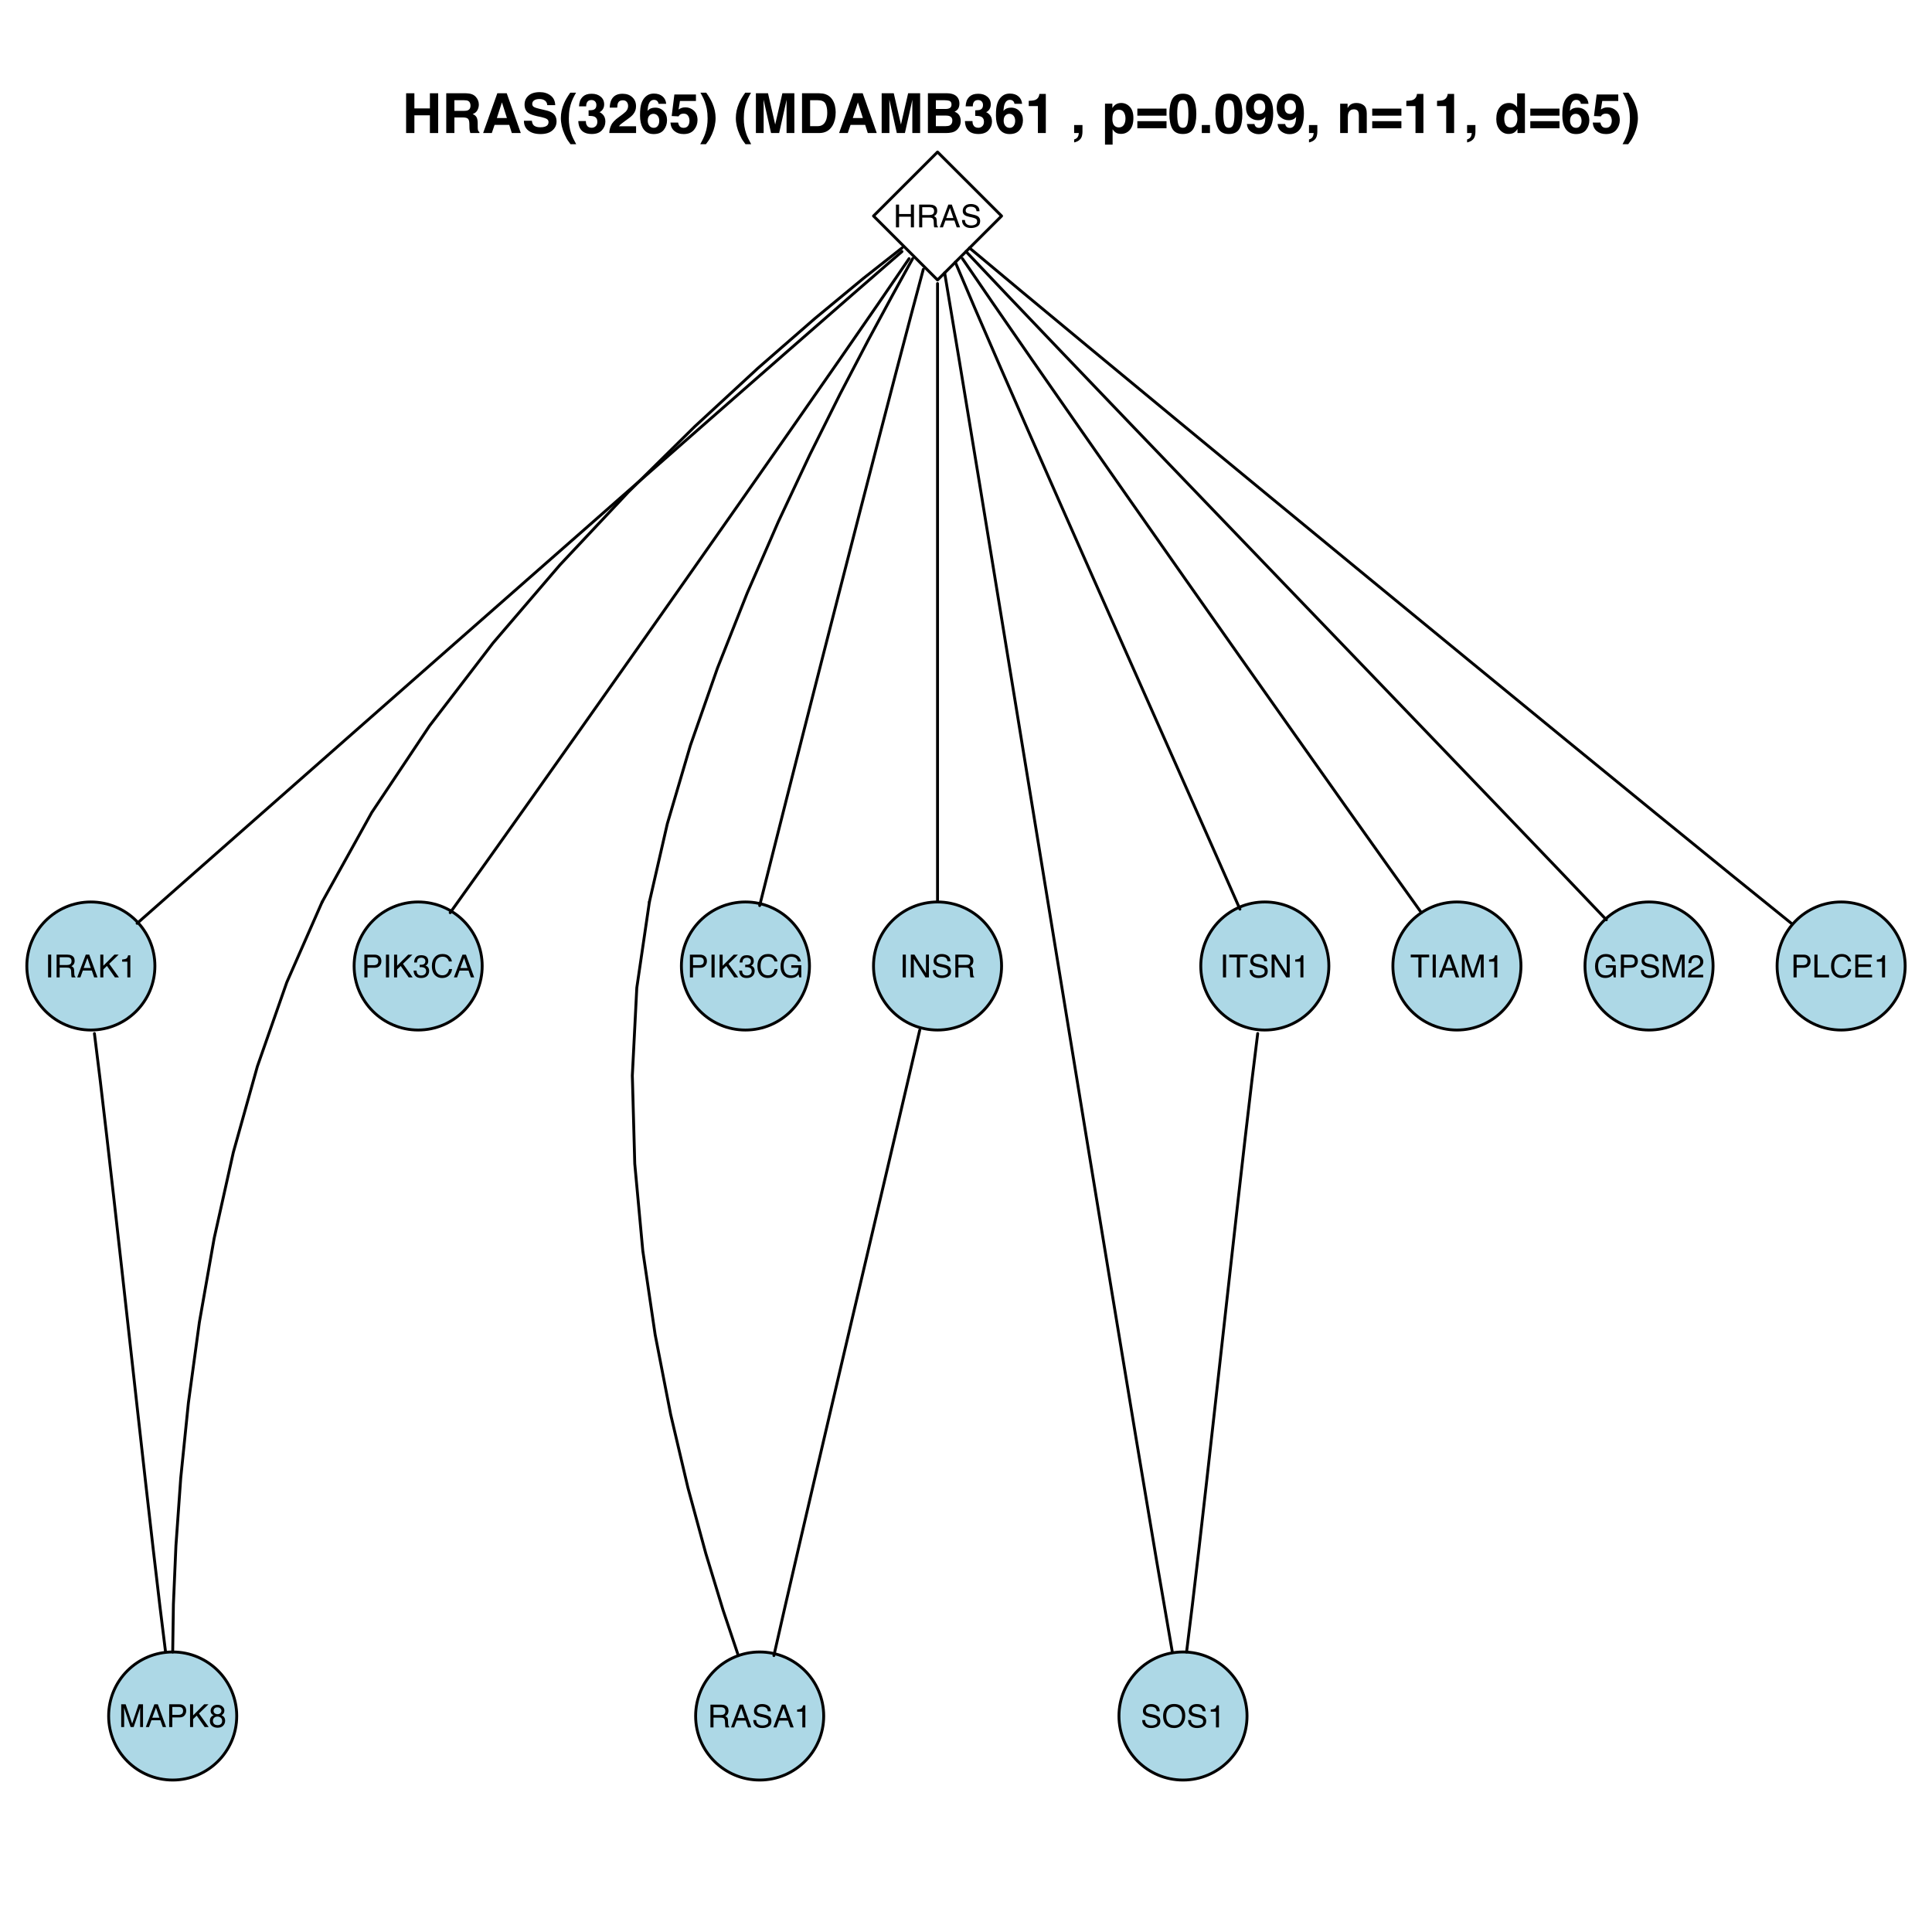 <?xml version="1.0" encoding="UTF-8"?>
<svg xmlns="http://www.w3.org/2000/svg" xmlns:xlink="http://www.w3.org/1999/xlink" width="504pt" height="504pt" viewBox="0 0 504 504" version="1.1">
<defs>
<g>
<symbol overflow="visible" id="glyph0-0">
<path style="stroke:none;" d="M 0.266 0 L 0.266 -5.938 L 4.984 -5.938 L 4.984 0 Z M 4.234 -0.75 L 4.234 -5.203 L 1.016 -5.203 L 1.016 -0.75 Z "/>
</symbol>
<symbol overflow="visible" id="glyph0-1">
<path style="stroke:none;" d="M 0.656 -5.938 L 1.469 -5.938 L 1.469 -3.484 L 4.547 -3.484 L 4.547 -5.938 L 5.359 -5.938 L 5.359 0 L 4.547 0 L 4.547 -2.781 L 1.469 -2.781 L 1.469 0 L 0.656 0 Z "/>
</symbol>
<symbol overflow="visible" id="glyph0-2">
<path style="stroke:none;" d="M 3.391 -3.219 C 3.766 -3.219 4.062 -3.289 4.281 -3.438 C 4.508 -3.594 4.625 -3.867 4.625 -4.266 C 4.625 -4.68 4.469 -4.969 4.156 -5.125 C 3.988 -5.207 3.77 -5.25 3.5 -5.25 L 1.531 -5.25 L 1.531 -3.219 Z M 0.734 -5.938 L 3.484 -5.938 C 3.93 -5.938 4.301 -5.867 4.594 -5.734 C 5.156 -5.484 5.438 -5.02 5.438 -4.344 C 5.438 -3.988 5.363 -3.695 5.219 -3.469 C 5.07 -3.238 4.863 -3.055 4.594 -2.922 C 4.82 -2.828 4.992 -2.703 5.109 -2.547 C 5.234 -2.391 5.301 -2.141 5.312 -1.797 L 5.344 -1 C 5.352 -0.77 5.375 -0.602 5.406 -0.5 C 5.445 -0.312 5.531 -0.191 5.656 -0.141 L 5.656 0 L 4.672 0 C 4.648 -0.051 4.629 -0.113 4.609 -0.188 C 4.586 -0.27 4.57 -0.43 4.562 -0.672 L 4.516 -1.656 C 4.504 -2.039 4.363 -2.301 4.094 -2.438 C 3.938 -2.508 3.691 -2.547 3.359 -2.547 L 1.531 -2.547 L 1.531 0 L 0.734 0 Z "/>
</symbol>
<symbol overflow="visible" id="glyph0-3">
<path style="stroke:none;" d="M 3.672 -2.438 L 2.781 -5.062 L 1.812 -2.438 Z M 2.359 -5.938 L 3.266 -5.938 L 5.422 0 L 4.547 0 L 3.938 -1.781 L 1.594 -1.781 L 0.953 0 L 0.125 0 Z M 2.781 -5.938 Z "/>
</symbol>
<symbol overflow="visible" id="glyph0-4">
<path style="stroke:none;" d="M 1.156 -1.922 C 1.176 -1.578 1.254 -1.301 1.391 -1.094 C 1.66 -0.695 2.133 -0.5 2.812 -0.5 C 3.113 -0.5 3.383 -0.547 3.625 -0.641 C 4.102 -0.805 4.344 -1.102 4.344 -1.531 C 4.344 -1.852 4.242 -2.082 4.047 -2.219 C 3.836 -2.352 3.516 -2.473 3.078 -2.578 L 2.281 -2.75 C 1.75 -2.875 1.379 -3.008 1.172 -3.156 C 0.785 -3.395 0.594 -3.766 0.594 -4.266 C 0.594 -4.797 0.773 -5.234 1.141 -5.578 C 1.516 -5.922 2.039 -6.094 2.719 -6.094 C 3.344 -6.094 3.875 -5.941 4.312 -5.641 C 4.75 -5.336 4.969 -4.859 4.969 -4.203 L 4.203 -4.203 C 4.16 -4.516 4.078 -4.754 3.953 -4.922 C 3.703 -5.234 3.285 -5.391 2.703 -5.391 C 2.223 -5.391 1.879 -5.289 1.672 -5.094 C 1.461 -4.895 1.359 -4.664 1.359 -4.406 C 1.359 -4.113 1.484 -3.898 1.734 -3.766 C 1.891 -3.672 2.25 -3.562 2.812 -3.438 L 3.641 -3.25 C 4.035 -3.156 4.344 -3.031 4.562 -2.875 C 4.945 -2.594 5.141 -2.188 5.141 -1.656 C 5.141 -1 4.898 -0.531 4.422 -0.25 C 3.941 0.031 3.383 0.172 2.75 0.172 C 2.008 0.172 1.43 -0.016 1.016 -0.391 C 0.598 -0.766 0.395 -1.273 0.406 -1.922 Z M 2.781 -6.109 Z "/>
</symbol>
<symbol overflow="visible" id="glyph0-5">
<path style="stroke:none;" d="M 0.812 -5.938 L 1.625 -5.938 L 1.625 0 L 0.812 0 Z "/>
</symbol>
<symbol overflow="visible" id="glyph0-6">
<path style="stroke:none;" d="M 0.625 -5.938 L 1.578 -5.938 L 4.578 -1.125 L 4.578 -5.938 L 5.344 -5.938 L 5.344 0 L 4.438 0 L 1.406 -4.812 L 1.406 0 L 0.625 0 Z M 2.938 -5.938 Z "/>
</symbol>
<symbol overflow="visible" id="glyph0-7">
<path style="stroke:none;" d="M 0.625 -5.938 L 1.422 -5.938 L 1.422 -3.047 L 4.312 -5.938 L 5.422 -5.938 L 2.953 -3.547 L 5.484 0 L 4.438 0 L 2.359 -2.984 L 1.422 -2.078 L 1.422 0 L 0.625 0 Z "/>
</symbol>
<symbol overflow="visible" id="glyph0-8">
<path style="stroke:none;" d="M 0.797 -4.094 L 0.797 -4.656 C 1.316 -4.707 1.68 -4.789 1.891 -4.906 C 2.098 -5.031 2.254 -5.316 2.359 -5.766 L 2.938 -5.766 L 2.938 0 L 2.156 0 L 2.156 -4.094 Z "/>
</symbol>
<symbol overflow="visible" id="glyph0-9">
<path style="stroke:none;" d="M 0.703 -5.938 L 3.375 -5.938 C 3.906 -5.938 4.332 -5.785 4.656 -5.484 C 4.977 -5.191 5.141 -4.773 5.141 -4.234 C 5.141 -3.773 4.992 -3.375 4.703 -3.031 C 4.422 -2.688 3.977 -2.516 3.375 -2.516 L 1.516 -2.516 L 1.516 0 L 0.703 0 Z M 4.328 -4.234 C 4.328 -4.672 4.164 -4.969 3.844 -5.125 C 3.664 -5.207 3.422 -5.25 3.109 -5.25 L 1.516 -5.25 L 1.516 -3.188 L 3.109 -3.188 C 3.473 -3.188 3.766 -3.266 3.984 -3.422 C 4.211 -3.578 4.328 -3.848 4.328 -4.234 Z "/>
</symbol>
<symbol overflow="visible" id="glyph0-10">
<path style="stroke:none;" d="M 2.156 0.156 C 1.469 0.156 0.969 -0.031 0.656 -0.406 C 0.352 -0.781 0.203 -1.238 0.203 -1.781 L 0.953 -1.781 C 0.984 -1.406 1.055 -1.133 1.172 -0.969 C 1.359 -0.656 1.695 -0.5 2.188 -0.5 C 2.57 -0.5 2.879 -0.602 3.109 -0.812 C 3.348 -1.02 3.469 -1.285 3.469 -1.609 C 3.469 -2.004 3.344 -2.281 3.094 -2.438 C 2.852 -2.602 2.516 -2.688 2.078 -2.688 C 2.023 -2.688 1.973 -2.68 1.922 -2.672 C 1.879 -2.672 1.832 -2.672 1.781 -2.672 L 1.781 -3.312 C 1.852 -3.301 1.914 -3.297 1.969 -3.297 C 2.02 -3.297 2.078 -3.297 2.141 -3.297 C 2.41 -3.297 2.633 -3.336 2.812 -3.422 C 3.113 -3.578 3.266 -3.848 3.266 -4.234 C 3.266 -4.523 3.16 -4.75 2.953 -4.906 C 2.754 -5.062 2.52 -5.141 2.25 -5.141 C 1.758 -5.141 1.422 -4.977 1.234 -4.656 C 1.129 -4.477 1.07 -4.223 1.062 -3.891 L 0.344 -3.891 C 0.344 -4.316 0.43 -4.68 0.609 -4.984 C 0.898 -5.523 1.422 -5.797 2.172 -5.797 C 2.754 -5.797 3.207 -5.664 3.531 -5.406 C 3.852 -5.145 4.016 -4.766 4.016 -4.266 C 4.016 -3.91 3.922 -3.617 3.734 -3.391 C 3.617 -3.254 3.469 -3.148 3.281 -3.078 C 3.582 -2.992 3.816 -2.832 3.984 -2.594 C 4.16 -2.352 4.25 -2.062 4.25 -1.719 C 4.25 -1.164 4.066 -0.711 3.703 -0.359 C 3.336 -0.016 2.82 0.156 2.156 0.156 Z "/>
</symbol>
<symbol overflow="visible" id="glyph0-11">
<path style="stroke:none;" d="M 3.141 -6.109 C 3.891 -6.109 4.469 -5.906 4.875 -5.5 C 5.289 -5.102 5.523 -4.656 5.578 -4.156 L 4.797 -4.156 C 4.703 -4.539 4.52 -4.844 4.25 -5.062 C 3.988 -5.289 3.617 -5.406 3.141 -5.406 C 2.555 -5.406 2.082 -5.195 1.719 -4.781 C 1.363 -4.375 1.188 -3.742 1.188 -2.891 C 1.188 -2.203 1.348 -1.641 1.672 -1.203 C 1.992 -0.766 2.477 -0.547 3.125 -0.547 C 3.719 -0.547 4.172 -0.773 4.484 -1.234 C 4.648 -1.473 4.77 -1.789 4.844 -2.188 L 5.625 -2.188 C 5.562 -1.562 5.332 -1.035 4.938 -0.609 C 4.469 -0.098 3.832 0.156 3.031 0.156 C 2.344 0.156 1.766 -0.051 1.297 -0.469 C 0.672 -1.02 0.359 -1.875 0.359 -3.031 C 0.359 -3.906 0.594 -4.625 1.062 -5.188 C 1.562 -5.801 2.254 -6.109 3.141 -6.109 Z M 2.969 -6.109 Z "/>
</symbol>
<symbol overflow="visible" id="glyph0-12">
<path style="stroke:none;" d="M 0.609 -5.938 L 1.766 -5.938 L 3.469 -0.922 L 5.156 -5.938 L 6.297 -5.938 L 6.297 0 L 5.547 0 L 5.547 -3.5 C 5.547 -3.625 5.547 -3.828 5.547 -4.109 C 5.555 -4.391 5.562 -4.691 5.562 -5.016 L 3.859 0 L 3.062 0 L 1.359 -5.016 L 1.359 -4.828 C 1.359 -4.68 1.359 -4.457 1.359 -4.156 C 1.367 -3.863 1.375 -3.645 1.375 -3.5 L 1.375 0 L 0.609 0 Z "/>
</symbol>
<symbol overflow="visible" id="glyph0-13">
<path style="stroke:none;" d="M 2.25 -3.359 C 2.57 -3.359 2.82 -3.445 3 -3.625 C 3.188 -3.812 3.281 -4.031 3.281 -4.281 C 3.281 -4.488 3.191 -4.68 3.016 -4.859 C 2.836 -5.047 2.578 -5.141 2.234 -5.141 C 1.879 -5.141 1.625 -5.047 1.469 -4.859 C 1.312 -4.68 1.234 -4.473 1.234 -4.234 C 1.234 -3.961 1.332 -3.75 1.531 -3.594 C 1.738 -3.438 1.977 -3.359 2.25 -3.359 Z M 2.297 -0.5 C 2.629 -0.5 2.906 -0.586 3.125 -0.766 C 3.352 -0.953 3.469 -1.223 3.469 -1.578 C 3.469 -1.953 3.352 -2.238 3.125 -2.438 C 2.895 -2.633 2.602 -2.734 2.25 -2.734 C 1.895 -2.734 1.609 -2.633 1.391 -2.438 C 1.172 -2.238 1.062 -1.961 1.062 -1.609 C 1.062 -1.305 1.16 -1.047 1.359 -0.828 C 1.566 -0.609 1.879 -0.5 2.297 -0.5 Z M 1.266 -3.078 C 1.055 -3.172 0.895 -3.273 0.781 -3.391 C 0.57 -3.609 0.469 -3.891 0.469 -4.234 C 0.469 -4.66 0.625 -5.031 0.938 -5.344 C 1.25 -5.656 1.691 -5.812 2.266 -5.812 C 2.816 -5.812 3.25 -5.66 3.562 -5.359 C 3.883 -5.066 4.047 -4.727 4.047 -4.344 C 4.047 -3.977 3.953 -3.688 3.766 -3.469 C 3.672 -3.344 3.516 -3.219 3.297 -3.094 C 3.535 -2.977 3.723 -2.852 3.859 -2.719 C 4.117 -2.445 4.25 -2.094 4.25 -1.656 C 4.25 -1.145 4.078 -0.711 3.734 -0.359 C 3.391 -0.004 2.906 0.172 2.281 0.172 C 1.719 0.172 1.238 0.02 0.844 -0.281 C 0.457 -0.594 0.266 -1.039 0.266 -1.625 C 0.266 -1.969 0.348 -2.266 0.516 -2.516 C 0.68 -2.766 0.93 -2.953 1.266 -3.078 Z "/>
</symbol>
<symbol overflow="visible" id="glyph0-14">
<path style="stroke:none;" d="M 3.203 -6.094 C 3.754 -6.094 4.234 -5.984 4.641 -5.766 C 5.234 -5.461 5.598 -4.922 5.734 -4.141 L 4.938 -4.141 C 4.832 -4.578 4.629 -4.895 4.328 -5.094 C 4.023 -5.289 3.641 -5.391 3.172 -5.391 C 2.629 -5.391 2.164 -5.18 1.781 -4.766 C 1.406 -4.359 1.219 -3.742 1.219 -2.922 C 1.219 -2.211 1.375 -1.633 1.688 -1.188 C 2 -0.75 2.504 -0.531 3.203 -0.531 C 3.742 -0.531 4.188 -0.688 4.531 -1 C 4.883 -1.312 5.066 -1.816 5.078 -2.516 L 3.219 -2.516 L 3.219 -3.172 L 5.828 -3.172 L 5.828 0 L 5.312 0 L 5.109 -0.766 C 4.836 -0.461 4.598 -0.254 4.391 -0.141 C 4.035 0.055 3.586 0.156 3.047 0.156 C 2.336 0.156 1.734 -0.07 1.234 -0.531 C 0.68 -1.102 0.406 -1.883 0.406 -2.875 C 0.406 -3.875 0.672 -4.664 1.203 -5.25 C 1.723 -5.812 2.391 -6.094 3.203 -6.094 Z M 3.062 -6.109 Z "/>
</symbol>
<symbol overflow="visible" id="glyph0-15">
<path style="stroke:none;" d="M 4.953 -5.938 L 4.953 -5.234 L 2.953 -5.234 L 2.953 0 L 2.141 0 L 2.141 -5.234 L 0.141 -5.234 L 0.141 -5.938 Z "/>
</symbol>
<symbol overflow="visible" id="glyph0-16">
<path style="stroke:none;" d="M 3.188 -6.109 C 4.238 -6.109 5.02 -5.77 5.531 -5.094 C 5.914 -4.562 6.109 -3.891 6.109 -3.078 C 6.109 -2.191 5.883 -1.453 5.438 -0.859 C 4.906 -0.172 4.148 0.172 3.172 0.172 C 2.266 0.172 1.547 -0.129 1.016 -0.734 C 0.555 -1.316 0.328 -2.051 0.328 -2.938 C 0.328 -3.738 0.523 -4.426 0.922 -5 C 1.43 -5.738 2.188 -6.109 3.188 -6.109 Z M 3.281 -0.547 C 3.988 -0.547 4.5 -0.801 4.812 -1.312 C 5.125 -1.82 5.281 -2.406 5.281 -3.062 C 5.281 -3.758 5.098 -4.32 4.734 -4.75 C 4.367 -5.176 3.875 -5.391 3.25 -5.391 C 2.633 -5.391 2.129 -5.176 1.734 -4.75 C 1.348 -4.332 1.156 -3.711 1.156 -2.891 C 1.156 -2.234 1.32 -1.676 1.656 -1.219 C 1.988 -0.77 2.531 -0.547 3.281 -0.547 Z M 3.219 -6.109 Z "/>
</symbol>
<symbol overflow="visible" id="glyph0-17">
<path style="stroke:none;" d="M 0.266 0 C 0.285 -0.5 0.383 -0.93 0.562 -1.297 C 0.75 -1.672 1.102 -2.008 1.625 -2.312 L 2.391 -2.75 C 2.742 -2.957 2.988 -3.133 3.125 -3.281 C 3.344 -3.5 3.453 -3.754 3.453 -4.047 C 3.453 -4.379 3.348 -4.645 3.141 -4.844 C 2.941 -5.039 2.676 -5.141 2.344 -5.141 C 1.844 -5.141 1.5 -4.953 1.312 -4.578 C 1.207 -4.379 1.148 -4.098 1.141 -3.734 L 0.406 -3.734 C 0.406 -4.242 0.492 -4.656 0.672 -4.969 C 0.992 -5.531 1.551 -5.812 2.344 -5.812 C 3.008 -5.812 3.492 -5.629 3.797 -5.266 C 4.109 -4.91 4.266 -4.516 4.266 -4.078 C 4.266 -3.609 4.098 -3.211 3.766 -2.891 C 3.578 -2.691 3.238 -2.457 2.75 -2.188 L 2.203 -1.891 C 1.941 -1.742 1.734 -1.602 1.578 -1.469 C 1.305 -1.227 1.141 -0.969 1.078 -0.688 L 4.234 -0.688 L 4.234 0 Z "/>
</symbol>
<symbol overflow="visible" id="glyph0-18">
<path style="stroke:none;" d="M 0.625 -5.938 L 1.438 -5.938 L 1.438 -0.703 L 4.438 -0.703 L 4.438 0 L 0.625 0 Z "/>
</symbol>
<symbol overflow="visible" id="glyph0-19">
<path style="stroke:none;" d="M 0.703 -5.938 L 5.031 -5.938 L 5.031 -5.219 L 1.484 -5.219 L 1.484 -3.406 L 4.766 -3.406 L 4.766 -2.719 L 1.484 -2.719 L 1.484 -0.703 L 5.094 -0.703 L 5.094 0 L 0.703 0 Z M 2.906 -5.938 Z "/>
</symbol>
<symbol overflow="visible" id="glyph1-0">
<path style="stroke:none;" d="M 1.078 0 L 1.078 -10.375 L 9.438 -10.375 L 9.438 0 Z M 8.141 -1.297 L 8.141 -9.078 L 2.375 -9.078 L 2.375 -1.297 Z "/>
</symbol>
<symbol overflow="visible" id="glyph1-1">
<path style="stroke:none;" d="M 1.078 0 L 1.078 -10.375 L 3.234 -10.375 L 3.234 -6.422 L 7.281 -6.422 L 7.281 -10.375 L 9.438 -10.375 L 9.438 0 L 7.281 0 L 7.281 -4.625 L 3.234 -4.625 L 3.234 0 Z "/>
</symbol>
<symbol overflow="visible" id="glyph1-2">
<path style="stroke:none;" d="M 3.266 -8.562 L 3.266 -5.781 L 5.719 -5.781 C 6.207 -5.781 6.57 -5.836 6.812 -5.953 C 7.25 -6.148 7.469 -6.539 7.469 -7.125 C 7.469 -7.75 7.258 -8.172 6.844 -8.391 C 6.602 -8.504 6.25 -8.562 5.781 -8.562 Z M 6.234 -10.375 C 6.961 -10.352 7.52 -10.258 7.906 -10.094 C 8.301 -9.938 8.633 -9.695 8.906 -9.375 C 9.133 -9.113 9.312 -8.82 9.438 -8.5 C 9.57 -8.188 9.641 -7.828 9.641 -7.422 C 9.641 -6.922 9.516 -6.43 9.266 -5.953 C 9.016 -5.484 8.602 -5.148 8.031 -4.953 C 8.508 -4.754 8.848 -4.477 9.047 -4.125 C 9.242 -3.781 9.344 -3.242 9.344 -2.516 L 9.344 -1.812 C 9.344 -1.344 9.363 -1.02 9.406 -0.844 C 9.457 -0.582 9.586 -0.391 9.797 -0.266 L 9.797 0 L 7.422 0 C 7.348 -0.227 7.301 -0.414 7.281 -0.562 C 7.219 -0.844 7.188 -1.141 7.188 -1.453 L 7.172 -2.406 C 7.16 -3.07 7.035 -3.516 6.797 -3.734 C 6.566 -3.953 6.133 -4.062 5.5 -4.062 L 3.266 -4.062 L 3.266 0 L 1.141 0 L 1.141 -10.375 Z "/>
</symbol>
<symbol overflow="visible" id="glyph1-3">
<path style="stroke:none;" d="M 3.938 -3.922 L 6.562 -3.922 L 5.266 -8 Z M 4.062 -10.375 L 6.516 -10.375 L 10.188 0 L 7.844 0 L 7.172 -2.125 L 3.344 -2.125 L 2.625 0 L 0.359 0 Z M 5.281 -10.375 Z "/>
</symbol>
<symbol overflow="visible" id="glyph1-4">
<path style="stroke:none;" d="M 2.672 -3.203 C 2.734 -2.723 2.859 -2.367 3.047 -2.141 C 3.398 -1.711 4.004 -1.5 4.859 -1.5 C 5.367 -1.5 5.785 -1.555 6.109 -1.672 C 6.711 -1.879 7.016 -2.281 7.016 -2.875 C 7.016 -3.219 6.863 -3.484 6.562 -3.672 C 6.258 -3.848 5.789 -4.008 5.156 -4.156 L 4.047 -4.391 C 2.973 -4.641 2.227 -4.906 1.812 -5.188 C 1.113 -5.664 0.766 -6.414 0.766 -7.438 C 0.766 -8.363 1.102 -9.133 1.781 -9.75 C 2.457 -10.363 3.445 -10.672 4.75 -10.672 C 5.844 -10.672 6.773 -10.379 7.547 -9.797 C 8.316 -9.223 8.723 -8.383 8.766 -7.281 L 6.688 -7.281 C 6.645 -7.906 6.367 -8.348 5.859 -8.609 C 5.523 -8.785 5.109 -8.875 4.609 -8.875 C 4.047 -8.875 3.598 -8.758 3.266 -8.531 C 2.93 -8.301 2.766 -7.988 2.766 -7.594 C 2.766 -7.219 2.93 -6.941 3.266 -6.766 C 3.473 -6.641 3.922 -6.492 4.609 -6.328 L 6.406 -5.906 C 7.188 -5.719 7.773 -5.469 8.172 -5.156 C 8.797 -4.664 9.109 -3.957 9.109 -3.031 C 9.109 -2.082 8.742 -1.297 8.016 -0.672 C 7.285 -0.047 6.258 0.266 4.938 0.266 C 3.594 0.266 2.531 -0.039 1.75 -0.656 C 0.977 -1.27 0.594 -2.117 0.594 -3.203 Z M 4.766 -10.688 Z "/>
</symbol>
<symbol overflow="visible" id="glyph1-5">
<path style="stroke:none;" d="M 1.453 -7.75 C 1.816 -8.613 2.359 -9.539 3.078 -10.531 L 4.594 -10.531 L 4.156 -9.75 C 3.562 -8.664 3.148 -7.531 2.922 -6.344 C 2.773 -5.562 2.703 -4.711 2.703 -3.797 C 2.703 -2.359 2.91 -1.039 3.328 0.156 C 3.566 0.875 4 1.789 4.625 2.906 L 3.141 2.906 L 2.641 2.219 C 2.316 1.812 1.973 1.195 1.609 0.375 C 0.953 -1.082 0.625 -2.516 0.625 -3.922 C 0.625 -5.211 0.898 -6.488 1.453 -7.75 Z "/>
</symbol>
<symbol overflow="visible" id="glyph1-6">
<path style="stroke:none;" d="M 2.344 -3.125 C 2.344 -2.719 2.41 -2.383 2.547 -2.125 C 2.785 -1.625 3.227 -1.375 3.875 -1.375 C 4.27 -1.375 4.613 -1.508 4.906 -1.781 C 5.195 -2.051 5.344 -2.441 5.344 -2.953 C 5.344 -3.617 5.07 -4.066 4.531 -4.297 C 4.219 -4.422 3.727 -4.484 3.062 -4.484 L 3.062 -5.922 C 3.719 -5.93 4.176 -5.992 4.438 -6.109 C 4.875 -6.305 5.094 -6.703 5.094 -7.297 C 5.094 -7.691 4.977 -8.008 4.75 -8.25 C 4.531 -8.488 4.211 -8.609 3.797 -8.609 C 3.328 -8.609 2.977 -8.457 2.75 -8.156 C 2.531 -7.863 2.426 -7.469 2.438 -6.969 L 0.562 -6.969 C 0.582 -7.469 0.672 -7.945 0.828 -8.406 C 0.984 -8.801 1.238 -9.172 1.594 -9.516 C 1.852 -9.754 2.164 -9.938 2.531 -10.062 C 2.895 -10.188 3.336 -10.25 3.859 -10.25 C 4.836 -10.25 5.625 -9.992 6.219 -9.484 C 6.82 -8.984 7.125 -8.312 7.125 -7.469 C 7.125 -6.863 6.941 -6.352 6.578 -5.938 C 6.359 -5.688 6.125 -5.516 5.875 -5.422 C 6.062 -5.422 6.328 -5.258 6.672 -4.938 C 7.18 -4.469 7.438 -3.82 7.438 -3 C 7.438 -2.133 7.133 -1.375 6.531 -0.719 C 5.938 -0.07 5.055 0.25 3.891 0.25 C 2.441 0.25 1.438 -0.219 0.875 -1.156 C 0.57 -1.656 0.406 -2.312 0.375 -3.125 Z "/>
</symbol>
<symbol overflow="visible" id="glyph1-7">
<path style="stroke:none;" d="M 0.453 0 C 0.473 -0.727 0.629 -1.395 0.922 -2 C 1.203 -2.688 1.879 -3.41 2.953 -4.172 C 3.867 -4.828 4.461 -5.297 4.734 -5.578 C 5.148 -6.023 5.359 -6.516 5.359 -7.047 C 5.359 -7.484 5.238 -7.844 5 -8.125 C 4.77 -8.406 4.43 -8.547 3.984 -8.547 C 3.367 -8.547 2.953 -8.32 2.734 -7.875 C 2.609 -7.613 2.535 -7.195 2.516 -6.625 L 0.562 -6.625 C 0.594 -7.488 0.75 -8.188 1.031 -8.719 C 1.57 -9.738 2.523 -10.25 3.891 -10.25 C 4.961 -10.25 5.816 -9.945 6.453 -9.344 C 7.098 -8.75 7.422 -7.961 7.422 -6.984 C 7.422 -6.223 7.191 -5.551 6.734 -4.969 C 6.441 -4.57 5.957 -4.141 5.281 -3.672 L 4.484 -3.094 C 3.984 -2.738 3.641 -2.477 3.453 -2.312 C 3.266 -2.156 3.109 -1.973 2.984 -1.766 L 7.438 -1.766 L 7.438 0 Z "/>
</symbol>
<symbol overflow="visible" id="glyph1-8">
<path style="stroke:none;" d="M 2.469 -3.234 C 2.469 -2.68 2.613 -2.227 2.906 -1.875 C 3.195 -1.531 3.57 -1.359 4.031 -1.359 C 4.477 -1.359 4.828 -1.523 5.078 -1.859 C 5.336 -2.203 5.469 -2.641 5.469 -3.172 C 5.469 -3.766 5.32 -4.219 5.031 -4.531 C 4.738 -4.852 4.379 -5.016 3.953 -5.016 C 3.617 -5.016 3.316 -4.91 3.047 -4.703 C 2.66 -4.398 2.469 -3.91 2.469 -3.234 Z M 5.281 -7.625 C 5.281 -7.789 5.219 -7.973 5.094 -8.172 C 4.875 -8.492 4.547 -8.656 4.109 -8.656 C 3.461 -8.656 3 -8.289 2.719 -7.562 C 2.57 -7.156 2.469 -6.555 2.406 -5.766 C 2.656 -6.066 2.941 -6.285 3.266 -6.422 C 3.598 -6.555 3.977 -6.625 4.406 -6.625 C 5.312 -6.625 6.051 -6.316 6.625 -5.703 C 7.207 -5.086 7.5 -4.301 7.5 -3.344 C 7.5 -2.383 7.211 -1.539 6.641 -0.812 C 6.078 -0.094 5.195 0.266 4 0.266 C 2.719 0.266 1.77 -0.27 1.156 -1.344 C 0.688 -2.188 0.453 -3.27 0.453 -4.594 C 0.453 -5.375 0.484 -6.008 0.547 -6.5 C 0.66 -7.363 0.891 -8.082 1.234 -8.656 C 1.523 -9.145 1.906 -9.539 2.375 -9.844 C 2.844 -10.145 3.406 -10.297 4.062 -10.297 C 5.008 -10.297 5.766 -10.051 6.328 -9.562 C 6.891 -9.082 7.207 -8.438 7.281 -7.625 Z "/>
</symbol>
<symbol overflow="visible" id="glyph1-9">
<path style="stroke:none;" d="M 2.375 -2.734 C 2.457 -2.297 2.609 -1.957 2.828 -1.719 C 3.055 -1.477 3.383 -1.359 3.812 -1.359 C 4.312 -1.359 4.691 -1.531 4.953 -1.875 C 5.211 -2.227 5.344 -2.672 5.344 -3.203 C 5.344 -3.723 5.219 -4.16 4.969 -4.516 C 4.727 -4.879 4.352 -5.062 3.844 -5.062 C 3.594 -5.062 3.379 -5.031 3.203 -4.969 C 2.891 -4.852 2.656 -4.645 2.5 -4.344 L 0.703 -4.438 L 1.406 -10.062 L 7.031 -10.062 L 7.031 -8.359 L 2.859 -8.359 L 2.5 -6.141 C 2.812 -6.336 3.051 -6.469 3.219 -6.531 C 3.508 -6.645 3.863 -6.703 4.281 -6.703 C 5.125 -6.703 5.859 -6.414 6.484 -5.844 C 7.117 -5.281 7.438 -4.457 7.438 -3.375 C 7.438 -2.426 7.133 -1.582 6.531 -0.844 C 5.926 -0.102 5.02 0.266 3.812 0.266 C 2.844 0.266 2.047 0.004 1.422 -0.516 C 0.797 -1.035 0.445 -1.773 0.375 -2.734 Z "/>
</symbol>
<symbol overflow="visible" id="glyph1-10">
<path style="stroke:none;" d="M 1.688 -10.531 C 2.406 -9.539 2.945 -8.613 3.312 -7.75 C 3.863 -6.488 4.141 -5.211 4.141 -3.922 C 4.141 -2.516 3.816 -1.082 3.172 0.375 C 2.797 1.195 2.445 1.812 2.125 2.219 L 1.625 2.906 L 0.141 2.906 C 0.766 1.789 1.195 0.875 1.438 0.156 C 1.852 -1.039 2.062 -2.359 2.062 -3.797 C 2.062 -4.711 1.988 -5.562 1.844 -6.344 C 1.613 -7.531 1.203 -8.664 0.609 -9.75 L 0.188 -10.531 Z "/>
</symbol>
<symbol overflow="visible" id="glyph1-11">
<path style="stroke:none;" d=""/>
</symbol>
<symbol overflow="visible" id="glyph1-12">
<path style="stroke:none;" d="M 7.969 -10.375 L 11.094 -10.375 L 11.094 0 L 9.062 0 L 9.062 -7.016 C 9.062 -7.211 9.062 -7.492 9.062 -7.859 C 9.07 -8.223 9.078 -8.504 9.078 -8.703 L 7.125 0 L 5.016 0 L 3.062 -8.703 C 3.062 -8.504 3.062 -8.223 3.062 -7.859 C 3.07 -7.492 3.078 -7.211 3.078 -7.016 L 3.078 0 L 1.062 0 L 1.062 -10.375 L 4.219 -10.375 L 6.094 -2.219 Z "/>
</symbol>
<symbol overflow="visible" id="glyph1-13">
<path style="stroke:none;" d="M 3.203 -8.562 L 3.203 -1.797 L 5.203 -1.797 C 6.223 -1.797 6.938 -2.301 7.344 -3.312 C 7.562 -3.863 7.672 -4.523 7.672 -5.297 C 7.672 -6.348 7.504 -7.156 7.172 -7.719 C 6.836 -8.281 6.18 -8.562 5.203 -8.562 Z M 5.562 -10.375 C 6.207 -10.363 6.742 -10.285 7.172 -10.141 C 7.898 -9.898 8.488 -9.461 8.938 -8.828 C 9.289 -8.305 9.535 -7.742 9.672 -7.141 C 9.805 -6.547 9.875 -5.977 9.875 -5.438 C 9.875 -4.062 9.598 -2.895 9.047 -1.938 C 8.285 -0.645 7.125 0 5.562 0 L 1.094 0 L 1.094 -10.375 Z "/>
</symbol>
<symbol overflow="visible" id="glyph1-14">
<path style="stroke:none;" d="M 3.203 -8.562 L 3.203 -6.281 L 5.75 -6.281 C 6.195 -6.281 6.562 -6.363 6.844 -6.531 C 7.133 -6.707 7.281 -7.016 7.281 -7.453 C 7.281 -7.93 7.094 -8.25 6.719 -8.406 C 6.395 -8.508 5.984 -8.562 5.484 -8.562 Z M 3.203 -4.562 L 3.203 -1.797 L 5.75 -1.797 C 6.195 -1.797 6.551 -1.859 6.812 -1.984 C 7.27 -2.211 7.5 -2.645 7.5 -3.281 C 7.5 -3.82 7.273 -4.191 6.828 -4.391 C 6.578 -4.504 6.227 -4.562 5.781 -4.562 Z M 6.172 -10.375 C 7.441 -10.352 8.344 -9.984 8.875 -9.266 C 9.188 -8.828 9.344 -8.301 9.344 -7.688 C 9.344 -7.051 9.188 -6.539 8.875 -6.156 C 8.695 -5.938 8.43 -5.738 8.078 -5.562 C 8.609 -5.375 9.008 -5.07 9.281 -4.656 C 9.551 -4.238 9.688 -3.727 9.688 -3.125 C 9.688 -2.508 9.531 -1.961 9.219 -1.484 C 9.02 -1.148 8.773 -0.875 8.484 -0.656 C 8.148 -0.406 7.754 -0.234 7.297 -0.141 C 6.848 -0.047 6.359 0 5.828 0 L 1.125 0 L 1.125 -10.375 Z "/>
</symbol>
<symbol overflow="visible" id="glyph1-15">
<path style="stroke:none;" d="M 1 -7.031 L 1 -8.406 C 1.633 -8.426 2.078 -8.469 2.328 -8.531 C 2.734 -8.613 3.062 -8.789 3.312 -9.062 C 3.488 -9.238 3.617 -9.484 3.703 -9.797 C 3.754 -9.973 3.781 -10.109 3.781 -10.203 L 5.453 -10.203 L 5.453 0 L 3.391 0 L 3.391 -7.031 Z "/>
</symbol>
<symbol overflow="visible" id="glyph1-16">
<path style="stroke:none;" d="M 0.828 1.672 C 1.234 1.555 1.531 1.363 1.719 1.094 C 1.906 0.832 2.016 0.469 2.047 0 L 0.828 0 L 0.828 -2.094 L 3 -2.094 L 3 -0.281 C 3 0.039 2.957 0.375 2.875 0.719 C 2.789 1.062 2.633 1.363 2.406 1.625 C 2.156 1.895 1.859 2.098 1.516 2.234 C 1.18 2.367 0.953 2.438 0.828 2.438 Z "/>
</symbol>
<symbol overflow="visible" id="glyph1-17">
<path style="stroke:none;" d="M 6.219 -3.828 C 6.219 -4.422 6.082 -4.941 5.812 -5.391 C 5.539 -5.848 5.102 -6.078 4.5 -6.078 C 3.77 -6.078 3.27 -5.734 3 -5.047 C 2.863 -4.68 2.797 -4.219 2.797 -3.656 C 2.797 -2.77 3.031 -2.145 3.5 -1.781 C 3.781 -1.57 4.113 -1.469 4.5 -1.469 C 5.062 -1.469 5.488 -1.68 5.781 -2.109 C 6.07 -2.535 6.219 -3.109 6.219 -3.828 Z M 5.078 -7.844 C 5.973 -7.844 6.727 -7.508 7.344 -6.844 C 7.969 -6.188 8.281 -5.219 8.281 -3.938 C 8.281 -2.582 7.977 -1.551 7.375 -0.844 C 6.77 -0.133 5.988 0.219 5.031 0.219 C 4.414 0.219 3.91 0.066 3.516 -0.234 C 3.285 -0.41 3.066 -0.66 2.859 -0.984 L 2.859 3.016 L 0.875 3.016 L 0.875 -7.672 L 2.797 -7.672 L 2.797 -6.531 C 3.016 -6.863 3.242 -7.129 3.484 -7.328 C 3.93 -7.672 4.461 -7.844 5.078 -7.844 Z "/>
</symbol>
<symbol overflow="visible" id="glyph1-18">
<path style="stroke:none;" d="M 8.125 -6.375 L 8.125 -4.531 L 0.516 -4.531 L 0.516 -6.375 Z M 8.125 -3.094 L 8.125 -1.25 L 0.516 -1.25 L 0.516 -3.094 Z "/>
</symbol>
<symbol overflow="visible" id="glyph1-19">
<path style="stroke:none;" d="M 2.5 -5 C 2.5 -3.832 2.594 -2.938 2.781 -2.312 C 2.977 -1.688 3.375 -1.375 3.969 -1.375 C 4.562 -1.375 4.953 -1.688 5.141 -2.312 C 5.328 -2.938 5.422 -3.832 5.422 -5 C 5.422 -6.227 5.328 -7.133 5.141 -7.719 C 4.953 -8.312 4.562 -8.609 3.969 -8.609 C 3.375 -8.609 2.977 -8.312 2.781 -7.719 C 2.594 -7.133 2.5 -6.227 2.5 -5 Z M 3.969 -10.266 C 5.27 -10.266 6.18 -9.805 6.703 -8.891 C 7.223 -7.984 7.484 -6.688 7.484 -5 C 7.484 -3.312 7.223 -2.016 6.703 -1.109 C 6.18 -0.203 5.27 0.25 3.969 0.25 C 2.664 0.25 1.754 -0.203 1.234 -1.109 C 0.711 -2.016 0.453 -3.312 0.453 -5 C 0.453 -6.688 0.711 -7.984 1.234 -8.891 C 1.754 -9.805 2.664 -10.266 3.969 -10.266 Z "/>
</symbol>
<symbol overflow="visible" id="glyph1-20">
<path style="stroke:none;" d="M 0.906 -2.094 L 3.031 -2.094 L 3.031 0 L 0.906 0 Z "/>
</symbol>
<symbol overflow="visible" id="glyph1-21">
<path style="stroke:none;" d="M 0.422 -6.609 C 0.422 -7.703 0.738 -8.586 1.375 -9.266 C 2.008 -9.941 2.828 -10.281 3.828 -10.281 C 5.379 -10.281 6.445 -9.594 7.031 -8.219 C 7.352 -7.445 7.516 -6.426 7.516 -5.156 C 7.516 -3.914 7.359 -2.883 7.047 -2.062 C 6.441 -0.488 5.344 0.297 3.75 0.297 C 2.977 0.297 2.285 0.07 1.672 -0.375 C 1.066 -0.832 0.723 -1.492 0.641 -2.359 L 2.625 -2.359 C 2.676 -2.055 2.801 -1.812 3 -1.625 C 3.207 -1.438 3.484 -1.344 3.828 -1.344 C 4.492 -1.344 4.957 -1.711 5.219 -2.453 C 5.363 -2.848 5.457 -3.438 5.5 -4.219 C 5.312 -3.988 5.117 -3.812 4.922 -3.688 C 4.547 -3.457 4.082 -3.344 3.531 -3.344 C 2.719 -3.344 1.992 -3.625 1.359 -4.188 C 0.734 -4.75 0.422 -5.555 0.422 -6.609 Z M 3.969 -4.984 C 4.238 -4.984 4.5 -5.062 4.75 -5.219 C 5.207 -5.508 5.438 -6.016 5.438 -6.734 C 5.438 -7.305 5.301 -7.758 5.031 -8.094 C 4.758 -8.438 4.391 -8.609 3.922 -8.609 C 3.578 -8.609 3.281 -8.516 3.031 -8.328 C 2.656 -8.023 2.469 -7.516 2.469 -6.797 C 2.469 -6.191 2.586 -5.738 2.828 -5.438 C 3.078 -5.133 3.457 -4.984 3.969 -4.984 Z "/>
</symbol>
<symbol overflow="visible" id="glyph1-22">
<path style="stroke:none;" d="M 5.188 -7.844 C 5.977 -7.844 6.625 -7.633 7.125 -7.219 C 7.633 -6.812 7.891 -6.125 7.891 -5.156 L 7.891 0 L 5.828 0 L 5.828 -4.656 C 5.828 -5.062 5.773 -5.375 5.672 -5.594 C 5.473 -5.988 5.098 -6.188 4.547 -6.188 C 3.867 -6.188 3.398 -5.895 3.141 -5.312 C 3.016 -5.008 2.953 -4.625 2.953 -4.156 L 2.953 0 L 0.953 0 L 0.953 -7.656 L 2.891 -7.656 L 2.891 -6.531 C 3.141 -6.926 3.379 -7.211 3.609 -7.391 C 4.023 -7.691 4.551 -7.844 5.188 -7.844 Z M 4.453 -7.875 Z "/>
</symbol>
<symbol overflow="visible" id="glyph1-23">
<path style="stroke:none;" d="M 3.766 -7.844 C 4.223 -7.844 4.633 -7.738 5 -7.531 C 5.363 -7.332 5.656 -7.055 5.875 -6.703 L 5.875 -10.359 L 7.906 -10.359 L 7.906 0 L 5.969 0 L 5.969 -1.062 C 5.676 -0.602 5.348 -0.27 4.984 -0.062 C 4.617 0.133 4.164 0.234 3.625 0.234 C 2.727 0.234 1.973 -0.125 1.359 -0.844 C 0.742 -1.57 0.438 -2.504 0.438 -3.641 C 0.438 -4.941 0.738 -5.969 1.344 -6.719 C 1.945 -7.469 2.754 -7.844 3.766 -7.844 Z M 4.203 -1.453 C 4.766 -1.453 5.191 -1.66 5.484 -2.078 C 5.785 -2.504 5.938 -3.051 5.938 -3.719 C 5.938 -4.656 5.695 -5.328 5.219 -5.734 C 4.938 -5.973 4.602 -6.094 4.219 -6.094 C 3.625 -6.094 3.191 -5.867 2.922 -5.422 C 2.648 -4.984 2.516 -4.438 2.516 -3.781 C 2.516 -3.07 2.648 -2.504 2.922 -2.078 C 3.203 -1.66 3.629 -1.453 4.203 -1.453 Z "/>
</symbol>
</g>
</defs>
<g id="surface25438">
<rect x="0" y="0" width="504" height="504" style="fill:rgb(100%,100%,100%);fill-opacity:1;stroke:none;"/>
<path style="fill-rule:nonzero;fill:rgb(67.843%,84.706%,90.196%);fill-opacity:1;stroke-width:0.75;stroke-linecap:round;stroke-linejoin:round;stroke:rgb(0%,0%,0%);stroke-opacity:1;stroke-miterlimit:10;" d="M 261.281 252 C 261.281 261.227 253.801 268.703 244.574 268.703 C 235.352 268.703 227.871 261.227 227.871 252 C 227.871 242.773 235.352 235.297 244.574 235.297 C 253.801 235.297 261.281 242.773 261.281 252 "/>
<path style="fill-rule:nonzero;fill:rgb(67.843%,84.706%,90.196%);fill-opacity:1;stroke-width:0.75;stroke-linecap:round;stroke-linejoin:round;stroke:rgb(0%,0%,0%);stroke-opacity:1;stroke-miterlimit:10;" d="M 40.41 252 C 40.41 261.227 32.93 268.703 23.703 268.703 C 14.48 268.703 7 261.227 7 252 C 7 242.773 14.48 235.297 23.703 235.297 C 32.93 235.297 40.41 242.773 40.41 252 "/>
<path style="fill-rule:nonzero;fill:rgb(67.843%,84.706%,90.196%);fill-opacity:1;stroke-width:0.75;stroke-linecap:round;stroke-linejoin:round;stroke:rgb(0%,0%,0%);stroke-opacity:1;stroke-miterlimit:10;" d="M 125.789 252 C 125.789 261.227 118.309 268.703 109.082 268.703 C 99.859 268.703 92.379 261.227 92.379 252 C 92.379 242.773 99.859 235.297 109.082 235.297 C 118.309 235.297 125.789 242.773 125.789 252 "/>
<path style="fill-rule:nonzero;fill:rgb(67.843%,84.706%,90.196%);fill-opacity:1;stroke-width:0.75;stroke-linecap:round;stroke-linejoin:round;stroke:rgb(0%,0%,0%);stroke-opacity:1;stroke-miterlimit:10;" d="M 61.754 447.656 C 61.754 456.879 54.273 464.359 45.051 464.359 C 35.824 464.359 28.344 456.879 28.344 447.656 C 28.344 438.43 35.824 430.949 45.051 430.949 C 54.273 430.949 61.754 438.43 61.754 447.656 "/>
<path style="fill-rule:nonzero;fill:rgb(67.843%,84.706%,90.196%);fill-opacity:1;stroke-width:0.75;stroke-linecap:round;stroke-linejoin:round;stroke:rgb(0%,0%,0%);stroke-opacity:1;stroke-miterlimit:10;" d="M 211.168 252 C 211.168 261.227 203.688 268.703 194.461 268.703 C 185.238 268.703 177.758 261.227 177.758 252 C 177.758 242.773 185.238 235.297 194.461 235.297 C 203.688 235.297 211.168 242.773 211.168 252 "/>
<path style="fill-rule:nonzero;fill:rgb(67.843%,84.706%,90.196%);fill-opacity:1;stroke-width:0.75;stroke-linecap:round;stroke-linejoin:round;stroke:rgb(0%,0%,0%);stroke-opacity:1;stroke-miterlimit:10;" d="M 214.879 447.656 C 214.879 456.879 207.398 464.359 198.176 464.359 C 188.949 464.359 181.469 456.879 181.469 447.656 C 181.469 438.43 188.949 430.949 198.176 430.949 C 207.398 430.949 214.879 438.43 214.879 447.656 "/>
<path style="fill-rule:nonzero;fill:rgb(67.843%,84.706%,90.196%);fill-opacity:1;stroke-width:0.75;stroke-linecap:round;stroke-linejoin:round;stroke:rgb(0%,0%,0%);stroke-opacity:1;stroke-miterlimit:10;" d="M 346.66 252 C 346.66 261.227 339.18 268.703 329.953 268.703 C 320.73 268.703 313.25 261.227 313.25 252 C 313.25 242.773 320.73 235.297 329.953 235.297 C 339.18 235.297 346.66 242.773 346.66 252 "/>
<path style="fill-rule:nonzero;fill:rgb(67.843%,84.706%,90.196%);fill-opacity:1;stroke-width:0.75;stroke-linecap:round;stroke-linejoin:round;stroke:rgb(0%,0%,0%);stroke-opacity:1;stroke-miterlimit:10;" d="M 325.312 447.656 C 325.312 456.879 317.836 464.359 308.609 464.359 C 299.383 464.359 291.906 456.879 291.906 447.656 C 291.906 438.43 299.383 430.949 308.609 430.949 C 317.836 430.949 325.312 438.43 325.312 447.656 "/>
<path style="fill-rule:nonzero;fill:rgb(67.843%,84.706%,90.196%);fill-opacity:1;stroke-width:0.75;stroke-linecap:round;stroke-linejoin:round;stroke:rgb(0%,0%,0%);stroke-opacity:1;stroke-miterlimit:10;" d="M 396.773 252 C 396.773 261.227 389.293 268.703 380.066 268.703 C 370.844 268.703 363.363 261.227 363.363 252 C 363.363 242.773 370.844 235.297 380.066 235.297 C 389.293 235.297 396.773 242.773 396.773 252 "/>
<path style="fill-rule:nonzero;fill:rgb(67.843%,84.706%,90.196%);fill-opacity:1;stroke-width:0.75;stroke-linecap:round;stroke-linejoin:round;stroke:rgb(0%,0%,0%);stroke-opacity:1;stroke-miterlimit:10;" d="M 446.887 252 C 446.887 261.227 439.406 268.703 430.184 268.703 C 420.957 268.703 413.477 261.227 413.477 252 C 413.477 242.773 420.957 235.297 430.184 235.297 C 439.406 235.297 446.887 242.773 446.887 252 "/>
<path style="fill-rule:nonzero;fill:rgb(67.843%,84.706%,90.196%);fill-opacity:1;stroke-width:0.75;stroke-linecap:round;stroke-linejoin:round;stroke:rgb(0%,0%,0%);stroke-opacity:1;stroke-miterlimit:10;" d="M 497 252 C 497 261.227 489.52 268.703 480.297 268.703 C 471.07 268.703 463.59 261.227 463.59 252 C 463.59 242.773 471.07 235.297 480.297 235.297 C 489.52 235.297 497 242.773 497 252 "/>
<path style="fill:none;stroke-width:0.75;stroke-linecap:round;stroke-linejoin:round;stroke:rgb(0%,0%,0%);stroke-opacity:1;stroke-miterlimit:10;" d="M 227.871 56.344 L 244.574 39.656 L 261.281 56.344 L 244.574 73.035 L 227.871 56.344 "/>
<g style="fill:rgb(0%,0%,0%);fill-opacity:1;">
  <use xlink:href="#glyph0-1" x="233.07" y="59.312"/>
  <use xlink:href="#glyph0-2" x="239.051" y="59.312"/>
  <use xlink:href="#glyph0-3" x="245.031" y="59.312"/>
  <use xlink:href="#glyph0-4" x="250.555" y="59.312"/>
</g>
<g style="fill:rgb(0%,0%,0%);fill-opacity:1;">
  <use xlink:href="#glyph0-5" x="234.68" y="254.969"/>
  <use xlink:href="#glyph0-6" x="236.98" y="254.969"/>
  <use xlink:href="#glyph0-4" x="242.961" y="254.969"/>
  <use xlink:href="#glyph0-2" x="248.484" y="254.969"/>
</g>
<g style="fill:rgb(0%,0%,0%);fill-opacity:1;">
  <use xlink:href="#glyph0-5" x="11.734" y="254.969"/>
  <use xlink:href="#glyph0-2" x="14.035" y="254.969"/>
  <use xlink:href="#glyph0-3" x="20.016" y="254.969"/>
  <use xlink:href="#glyph0-7" x="25.539" y="254.969"/>
  <use xlink:href="#glyph0-8" x="31.063" y="254.969"/>
</g>
<g style="fill:rgb(0%,0%,0%);fill-opacity:1;">
  <use xlink:href="#glyph0-9" x="94.352" y="254.977"/>
  <use xlink:href="#glyph0-5" x="99.875" y="254.977"/>
  <use xlink:href="#glyph0-7" x="102.176" y="254.977"/>
  <use xlink:href="#glyph0-10" x="107.699" y="254.977"/>
  <use xlink:href="#glyph0-11" x="112.305" y="254.977"/>
  <use xlink:href="#glyph0-3" x="118.286" y="254.977"/>
</g>
<g style="fill:rgb(0%,0%,0%);fill-opacity:1;">
  <use xlink:href="#glyph0-12" x="31.012" y="450.539"/>
  <use xlink:href="#glyph0-3" x="37.91" y="450.539"/>
  <use xlink:href="#glyph0-9" x="43.434" y="450.539"/>
  <use xlink:href="#glyph0-7" x="48.957" y="450.539"/>
  <use xlink:href="#glyph0-13" x="54.481" y="450.539"/>
</g>
<g style="fill:rgb(0%,0%,0%);fill-opacity:1;">
  <use xlink:href="#glyph0-9" x="179.273" y="254.977"/>
  <use xlink:href="#glyph0-5" x="184.797" y="254.977"/>
  <use xlink:href="#glyph0-7" x="187.098" y="254.977"/>
  <use xlink:href="#glyph0-10" x="192.621" y="254.977"/>
  <use xlink:href="#glyph0-11" x="197.227" y="254.977"/>
  <use xlink:href="#glyph0-14" x="203.207" y="254.977"/>
</g>
<g style="fill:rgb(0%,0%,0%);fill-opacity:1;">
  <use xlink:href="#glyph0-2" x="184.598" y="450.625"/>
  <use xlink:href="#glyph0-3" x="190.578" y="450.625"/>
  <use xlink:href="#glyph0-4" x="196.102" y="450.625"/>
  <use xlink:href="#glyph0-3" x="201.625" y="450.625"/>
  <use xlink:href="#glyph0-8" x="207.149" y="450.625"/>
</g>
<g style="fill:rgb(0%,0%,0%);fill-opacity:1;">
  <use xlink:href="#glyph0-5" x="318.219" y="254.969"/>
  <use xlink:href="#glyph0-15" x="320.52" y="254.969"/>
  <use xlink:href="#glyph0-4" x="325.578" y="254.969"/>
  <use xlink:href="#glyph0-6" x="331.102" y="254.969"/>
  <use xlink:href="#glyph0-8" x="337.082" y="254.969"/>
</g>
<g style="fill:rgb(0%,0%,0%);fill-opacity:1;">
  <use xlink:href="#glyph0-4" x="297.562" y="450.625"/>
  <use xlink:href="#glyph0-16" x="303.086" y="450.625"/>
  <use xlink:href="#glyph0-4" x="309.527" y="450.625"/>
  <use xlink:href="#glyph0-8" x="315.051" y="450.625"/>
</g>
<g style="fill:rgb(0%,0%,0%);fill-opacity:1;">
  <use xlink:href="#glyph0-15" x="367.871" y="254.969"/>
  <use xlink:href="#glyph0-5" x="372.93" y="254.969"/>
  <use xlink:href="#glyph0-3" x="375.23" y="254.969"/>
  <use xlink:href="#glyph0-12" x="380.754" y="254.969"/>
  <use xlink:href="#glyph0-8" x="387.652" y="254.969"/>
</g>
<g style="fill:rgb(0%,0%,0%);fill-opacity:1;">
  <use xlink:href="#glyph0-14" x="415.688" y="254.969"/>
  <use xlink:href="#glyph0-9" x="422.129" y="254.969"/>
  <use xlink:href="#glyph0-4" x="427.652" y="254.969"/>
  <use xlink:href="#glyph0-12" x="433.176" y="254.969"/>
  <use xlink:href="#glyph0-17" x="440.074" y="254.969"/>
</g>
<g style="fill:rgb(0%,0%,0%);fill-opacity:1;">
  <use xlink:href="#glyph0-9" x="467.176" y="254.977"/>
  <use xlink:href="#glyph0-18" x="472.699" y="254.977"/>
  <use xlink:href="#glyph0-11" x="477.305" y="254.977"/>
  <use xlink:href="#glyph0-19" x="483.285" y="254.977"/>
  <use xlink:href="#glyph0-8" x="488.809" y="254.977"/>
</g>
<path style="fill:none;stroke-width:0.75;stroke-linecap:round;stroke-linejoin:round;stroke:rgb(0%,0%,0%);stroke-opacity:1;stroke-miterlimit:10;" d="M 244.574 73.965 L 244.574 235.309 "/>
<path style="fill:none;stroke-width:0.75;stroke-linecap:round;stroke-linejoin:round;stroke:rgb(0%,0%,0%);stroke-opacity:1;stroke-miterlimit:10;" d="M 235.297 65.617 L 222.441 76.785 L 205.191 91.855 L 184.598 109.898 L 161.723 129.977 L 137.621 151.16 L 113.352 172.508 L 89.977 193.086 L 68.547 211.965 L 50.125 228.203 L 35.77 240.871 "/>
<path style="fill:none;stroke-width:0.75;stroke-linecap:round;stroke-linejoin:round;stroke:rgb(0%,0%,0%);stroke-opacity:1;stroke-miterlimit:10;" d="M 237.152 67.473 L 229.312 78.934 L 219 93.852 L 206.789 111.395 L 193.273 130.734 L 179.035 151.043 L 164.652 171.492 L 150.719 191.246 L 137.816 209.488 L 126.527 225.379 L 117.438 238.09 "/>
<path style="fill:none;stroke-width:0.75;stroke-linecap:round;stroke-linejoin:round;stroke:rgb(0%,0%,0%);stroke-opacity:1;stroke-miterlimit:10;" d="M 240.863 70.254 L 237.664 82.238 L 233.75 97.129 L 229.305 114.227 L 224.5 132.82 L 219.52 152.203 L 214.539 171.668 L 209.734 190.512 L 205.285 208.023 L 201.375 223.504 L 198.176 236.238 "/>
<path style="fill:none;stroke-width:0.75;stroke-linecap:round;stroke-linejoin:round;stroke:rgb(0%,0%,0%);stroke-opacity:1;stroke-miterlimit:10;" d="M 235.297 64.691 L 225.348 72.523 L 212.613 83.059 L 197.711 96.055 L 181.246 111.262 L 163.836 128.441 L 146.094 147.344 L 128.629 167.727 L 112.055 189.348 L 96.98 211.953 L 84.027 235.309 "/>
<path style="fill:none;stroke-width:0.75;stroke-linecap:round;stroke-linejoin:round;stroke:rgb(0%,0%,0%);stroke-opacity:1;stroke-miterlimit:10;" d="M 84.027 235.309 L 74.816 256.262 L 67.145 278.18 L 60.875 300.586 L 55.875 323.008 L 52.008 344.961 L 49.148 365.965 L 47.152 385.547 L 45.895 403.227 L 45.238 418.523 L 45.051 430.965 "/>
<path style="fill:none;stroke-width:0.75;stroke-linecap:round;stroke-linejoin:round;stroke:rgb(0%,0%,0%);stroke-opacity:1;stroke-miterlimit:10;" d="M 238.078 67.473 L 232.898 76.879 L 226.484 88.754 L 219.152 102.789 L 211.234 118.672 L 203.047 136.09 L 194.914 154.734 L 187.164 174.289 L 180.109 194.441 L 174.086 214.887 L 169.406 235.309 "/>
<path style="fill:none;stroke-width:0.75;stroke-linecap:round;stroke-linejoin:round;stroke:rgb(0%,0%,0%);stroke-opacity:1;stroke-miterlimit:10;" d="M 169.406 235.309 L 166.121 257.688 L 164.957 280.59 L 165.59 303.59 L 167.684 326.27 L 170.914 348.203 L 174.953 368.969 L 179.469 388.145 L 184.137 405.305 L 188.625 420.027 L 192.605 431.891 "/>
<path style="fill:none;stroke-width:0.75;stroke-linecap:round;stroke-linejoin:round;stroke:rgb(0%,0%,0%);stroke-opacity:1;stroke-miterlimit:10;" d="M 249.215 68.398 L 254.227 80.211 L 260.68 95.121 L 268.234 112.391 L 276.551 131.277 L 285.293 151.043 L 294.117 170.949 L 302.688 190.254 L 310.66 208.219 L 317.695 224.102 L 323.457 237.164 "/>
<path style="fill:none;stroke-width:0.75;stroke-linecap:round;stroke-linejoin:round;stroke:rgb(0%,0%,0%);stroke-opacity:1;stroke-miterlimit:10;" d="M 246.434 71.184 L 250.273 94.199 L 255.461 125.691 L 261.656 163.559 L 268.543 205.703 L 275.781 250.031 L 283.047 294.438 L 290.016 336.836 L 296.352 375.121 L 301.73 407.195 L 305.824 430.965 "/>
<path style="fill:none;stroke-width:0.75;stroke-linecap:round;stroke-linejoin:round;stroke:rgb(0%,0%,0%);stroke-opacity:1;stroke-miterlimit:10;" d="M 251.07 67.473 L 258.91 78.934 L 269.223 93.852 L 281.434 111.395 L 294.949 130.734 L 309.191 151.043 L 323.57 171.492 L 337.504 191.246 L 350.41 209.488 L 361.699 225.379 L 370.789 238.09 "/>
<path style="fill:none;stroke-width:0.75;stroke-linecap:round;stroke-linejoin:round;stroke:rgb(0%,0%,0%);stroke-opacity:1;stroke-miterlimit:10;" d="M 252 65.617 L 262.742 76.957 L 277.125 92.027 L 294.277 109.934 L 313.34 129.785 L 333.434 150.695 L 353.699 171.773 L 373.258 192.125 L 391.25 210.867 L 406.801 227.102 L 419.047 239.945 "/>
<path style="fill:none;stroke-width:0.75;stroke-linecap:round;stroke-linejoin:round;stroke:rgb(0%,0%,0%);stroke-opacity:1;stroke-miterlimit:10;" d="M 252.93 64.691 L 266.348 75.906 L 284.668 91.113 L 306.715 109.348 L 331.328 129.645 L 357.332 151.043 L 383.559 172.582 L 408.836 193.297 L 432 212.223 L 451.879 228.402 L 467.305 240.871 "/>
<path style="fill:none;stroke-width:0.75;stroke-linecap:round;stroke-linejoin:round;stroke:rgb(0%,0%,0%);stroke-opacity:1;stroke-miterlimit:10;" d="M 239.938 268.691 L 237.066 281.047 L 233.574 295.988 L 229.613 312.879 L 225.34 331.078 L 220.91 349.941 L 216.484 368.836 L 212.211 387.117 L 208.25 404.148 L 204.754 419.285 L 201.887 431.891 "/>
<path style="fill:none;stroke-width:0.75;stroke-linecap:round;stroke-linejoin:round;stroke:rgb(0%,0%,0%);stroke-opacity:1;stroke-miterlimit:10;" d="M 24.633 269.617 L 26.156 281.945 L 27.898 296.812 L 29.812 313.582 L 31.836 331.621 L 33.914 350.289 L 35.992 368.961 L 38.016 387 L 39.926 403.77 L 41.672 418.633 L 43.191 430.965 "/>
<path style="fill:none;stroke-width:0.75;stroke-linecap:round;stroke-linejoin:round;stroke:rgb(0%,0%,0%);stroke-opacity:1;stroke-miterlimit:10;" d="M 328.098 269.617 L 326.578 281.945 L 324.832 296.812 L 322.922 313.582 L 320.898 331.621 L 318.816 350.289 L 316.738 368.961 L 314.715 387 L 312.805 403.77 L 311.059 418.633 L 309.539 430.965 "/>
<g style="fill:rgb(0%,0%,0%);fill-opacity:1;">
  <use xlink:href="#glyph1-1" x="104.867" y="34.707"/>
  <use xlink:href="#glyph1-2" x="115.271" y="34.707"/>
  <use xlink:href="#glyph1-3" x="125.675" y="34.707"/>
  <use xlink:href="#glyph1-4" x="136.078" y="34.707"/>
  <use xlink:href="#glyph1-5" x="145.687" y="34.707"/>
  <use xlink:href="#glyph1-6" x="150.485" y="34.707"/>
  <use xlink:href="#glyph1-7" x="158.497" y="34.707"/>
  <use xlink:href="#glyph1-8" x="166.509" y="34.707"/>
  <use xlink:href="#glyph1-9" x="174.521" y="34.707"/>
  <use xlink:href="#glyph1-10" x="182.533" y="34.707"/>
  <use xlink:href="#glyph1-11" x="187.33" y="34.707"/>
  <use xlink:href="#glyph1-5" x="191.333" y="34.707"/>
  <use xlink:href="#glyph1-12" x="196.13" y="34.707"/>
  <use xlink:href="#glyph1-13" x="208.131" y="34.707"/>
  <use xlink:href="#glyph1-3" x="218.534" y="34.707"/>
  <use xlink:href="#glyph1-12" x="228.938" y="34.707"/>
  <use xlink:href="#glyph1-14" x="240.939" y="34.707"/>
  <use xlink:href="#glyph1-6" x="251.342" y="34.707"/>
  <use xlink:href="#glyph1-8" x="259.355" y="34.707"/>
  <use xlink:href="#glyph1-15" x="267.367" y="34.707"/>
  <use xlink:href="#glyph1-11" x="275.379" y="34.707"/>
  <use xlink:href="#glyph1-16" x="279.381" y="34.707"/>
  <use xlink:href="#glyph1-11" x="283.384" y="34.707"/>
  <use xlink:href="#glyph1-17" x="287.386" y="34.707"/>
  <use xlink:href="#glyph1-18" x="296.186" y="34.707"/>
  <use xlink:href="#glyph1-19" x="304.599" y="34.707"/>
  <use xlink:href="#glyph1-20" x="312.611" y="34.707"/>
  <use xlink:href="#glyph1-19" x="316.614" y="34.707"/>
  <use xlink:href="#glyph1-21" x="324.626" y="34.707"/>
  <use xlink:href="#glyph1-21" x="332.638" y="34.707"/>
  <use xlink:href="#glyph1-16" x="340.65" y="34.707"/>
  <use xlink:href="#glyph1-11" x="344.652" y="34.707"/>
  <use xlink:href="#glyph1-22" x="348.655" y="34.707"/>
  <use xlink:href="#glyph1-18" x="357.455" y="34.707"/>
  <use xlink:href="#glyph1-15" x="365.868" y="34.707"/>
  <use xlink:href="#glyph1-15" x="373.88" y="34.707"/>
  <use xlink:href="#glyph1-16" x="381.892" y="34.707"/>
  <use xlink:href="#glyph1-11" x="385.895" y="34.707"/>
  <use xlink:href="#glyph1-23" x="389.897" y="34.707"/>
  <use xlink:href="#glyph1-18" x="398.697" y="34.707"/>
  <use xlink:href="#glyph1-8" x="407.11" y="34.707"/>
  <use xlink:href="#glyph1-9" x="415.122" y="34.707"/>
  <use xlink:href="#glyph1-10" x="423.134" y="34.707"/>
</g>
</g>
</svg>
